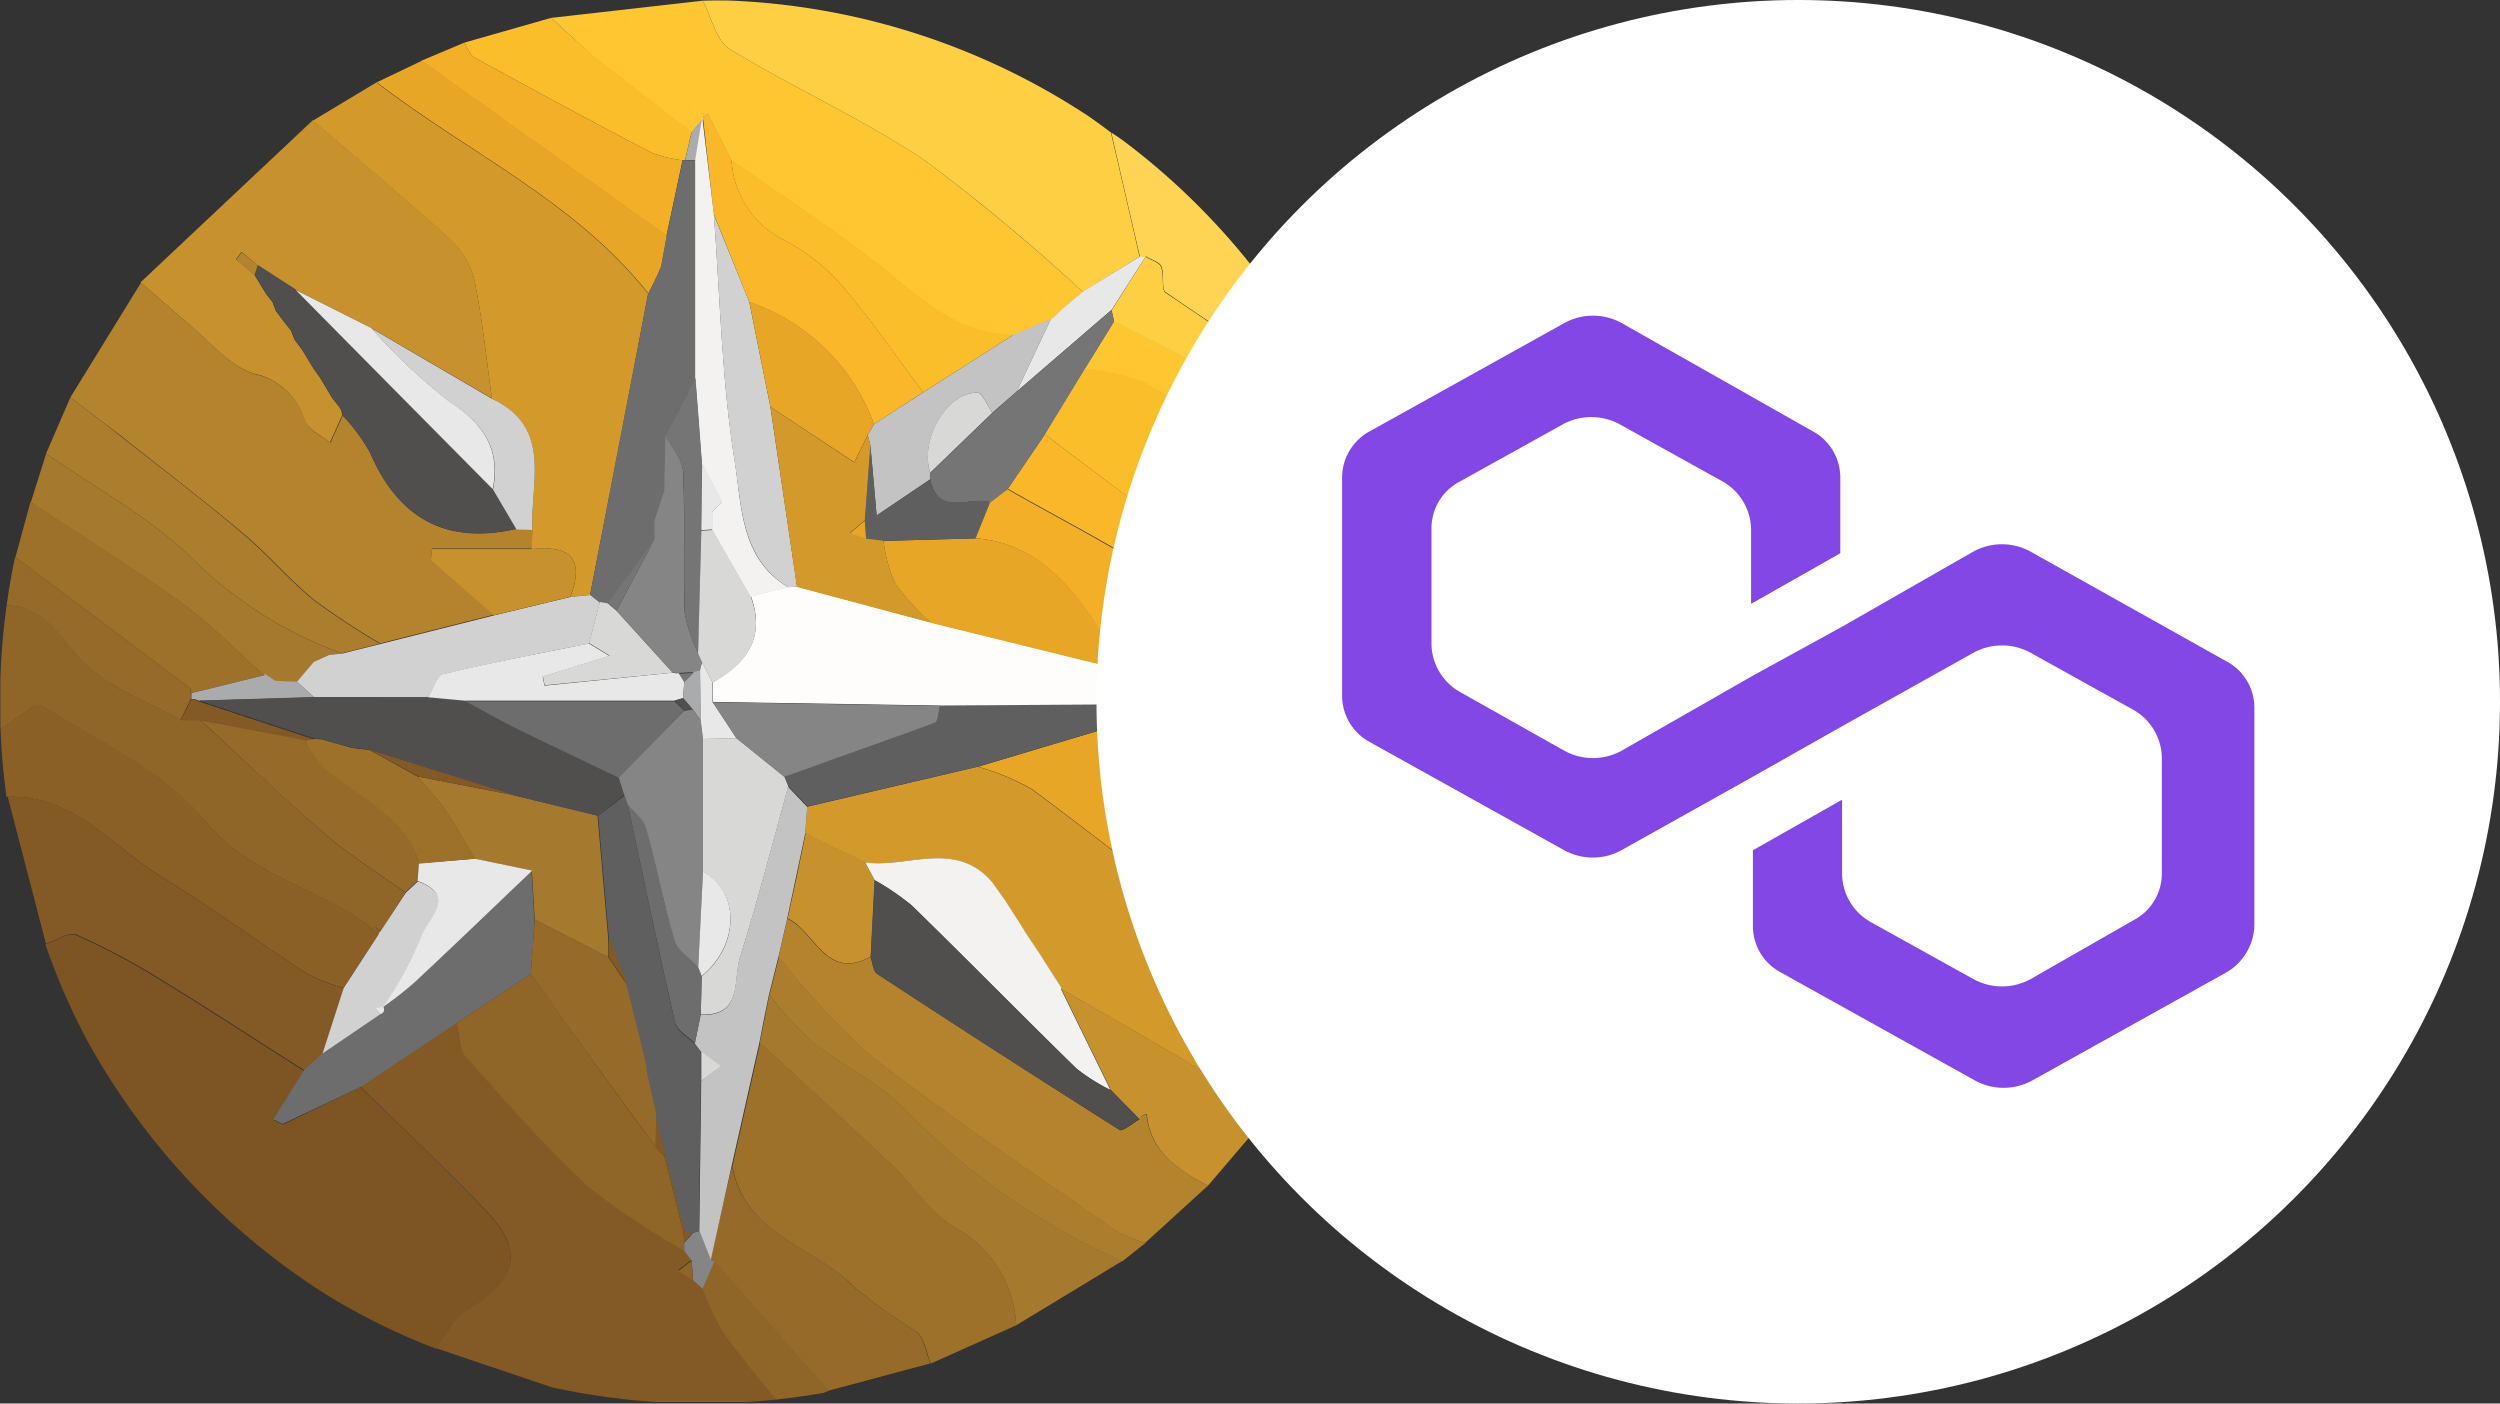 <svg xmlns="http://www.w3.org/2000/svg" xmlns:xlink="http://www.w3.org/1999/xlink" width="114" height="64" viewBox="0 0 114 64">
  <rect x="0" y="0" width="114" height="64" fill="#333333" stroke="none"/>
  <defs>
    <style>
      .cls-1 {
        fill: #fff;
      }

      .cls-2 {
        clip-path: url(#clip-path);
      }

      .cls-3 {
        fill: #835a25;
      }

      .cls-4 {
        fill: #8a6026;
      }

      .cls-5 {
        fill: #906528;
      }

      .cls-6 {
        fill: #966b29;
      }

      .cls-7 {
        fill: #b4832d;
      }

      .cls-8 {
        fill: #d39a2b;
      }

      .cls-9 {
        fill: #fec631;
      }

      .cls-10 {
        fill: #c7912d;
      }

      .cls-11 {
        fill: #fecf42;
      }

      .cls-12 {
        fill: #e8a627;
      }

      .cls-13 {
        fill: #fbbe2b;
      }

      .cls-14 {
        fill: #f2af27;
      }

      .cls-15 {
        fill: #9e712a;
      }

      .cls-16 {
        fill: #fab729;
      }

      .cls-17 {
        fill: #a5792e;
      }

      .cls-18 {
        fill: #ffd454;
      }

      .cls-19 {
        fill: #ab7d2d;
      }

      .cls-20 {
        fill: #7d5523;
      }

      .cls-21 {
        fill: #6d6d6d;
      }

      .cls-22 {
        fill: #858585;
      }

      .cls-23 {
        fill: #d1d1d1;
      }

      .cls-24 {
        fill: #aaabac;
      }

      .cls-25 {
        fill: #504f4e;
      }

      .cls-26 {
        fill: #c3c3c3;
      }

      .cls-27 {
        fill: #f3f2f1;
      }

      .cls-28 {
        fill: #5f5f60;
      }

      .cls-29 {
        fill: #e8e8e8;
      }

      .cls-30 {
        fill: #757576;
      }

      .cls-31 {
        fill: #fffdfb;
      }

      .cls-32 {
        fill: #d8d8d7;
      }

      .cls-33 {
        clip-path: url(#clip-path-2);
      }

      .cls-34 {
        fill: #8247e5;
      }
    </style>
    <clipPath id="clip-path">
      <circle id="Ellipse_1874" data-name="Ellipse 1874" class="cls-1" cx="32" cy="32" r="32" transform="translate(-22127 -23193)"/>
    </clipPath>
    <clipPath id="clip-path-2">
      <circle id="Ellipse_1875" data-name="Ellipse 1875" class="cls-1" cx="32" cy="32" r="32" transform="translate(-22077 -21653)"/>
    </clipPath>
  </defs>
  <g id="Group_906" data-name="Group 906" transform="translate(22127 23193)">
    <g id="Mask_Group_286" data-name="Mask Group 286" class="cls-2">
      <g id="KM905m.tif" transform="translate(-22126.982 -23192.977)">
        <path id="Path_22561" data-name="Path 22561" class="cls-3" d="M332.181,194.439l-7.4-2.5c.435-.588.78-1.385,1.372-1.742,2.308-1.354,2.67-2.661.9-4.529-1.842-1.947-3.815-3.763-5.735-5.661l4.39-2.922c.122.518.087,1.18.4,1.529,1.833,2.051,3.645,4.137,5.661,6a31.853,31.853,0,0,0,4.329,2.866l.322.435-.6.457.666.4.435.4a12.883,12.883,0,0,0,.954,2.008c.784,1.115,1.685,2.147,2.535,3.214h-8.218Z" transform="translate(-304.906 -130.482)"/>
        <path id="Path_22562" data-name="Path 22562" class="cls-4" d="M305.228,166.794l-.17.065-.152-.1v-3.048c.636-.388,1.576-1.263,1.86-1.089,2.613,1.611,5.6,2.983,7.464,5.256,2.217,2.7,5.548,3.083,7.935,5.161l-1.607,2.469a8.345,8.345,0,0,1-1.668-.649c-2.221-1.446-4.355-3.022-6.615-4.407S308.263,166.693,305.228,166.794Z" transform="translate(-304.906 -130.482)"/>
        <path id="Path_22563" data-name="Path 22563" class="cls-5" d="M322.164,173.047c-2.386-2.077-5.718-2.465-7.935-5.161-1.868-2.273-4.869-3.645-7.464-5.256-.283-.174-1.224.7-1.86,1.089v-5.635c2.069-.165,2.744,1.542,3.946,2.7s2.835,1.685,4.285,2.5h.871c1.9,1.742,3.758,3.527,5.714,5.226,1.137.98,2.43,1.777,3.654,2.652l-1.111,1.738-.27-.174.2.27Z" transform="translate(-304.906 -130.482)"/>
        <path id="Path_22564" data-name="Path 22564" class="cls-6" d="M313.119,163.284c-1.45-.81-3.122-1.385-4.285-2.5s-1.877-2.861-3.946-2.7v-.436c.231-.6.462-1.2.688-1.794q3.989,2.992,7.978,5.988c.039.03.022.135.035.209a2.041,2.041,0,0,1,0,.283Z" transform="translate(-304.906 -130.482)"/>
        <path id="Path_22565" data-name="Path 22565" class="cls-5" d="M340.407,194.439c-.849-1.067-1.742-2.1-2.535-3.214a12.878,12.878,0,0,1-.954-2.008c.187-.435.37-.849.553-1.276l5.226,5.931-1.415.566Z" transform="translate(-304.906 -130.482)"/>
        <path id="Path_22566" data-name="Path 22566" class="cls-5" d="M334.781,194.439Z" transform="translate(-304.906 -130.482)"/>
        <path id="Path_22567" data-name="Path 22567" class="cls-7" d="M308.1,148.577q1.607-2.613,3.218-5.226c.723.627,1.433,1.267,2.177,1.877.967.8,1.842,1.912,2.953,2.273a3.14,3.14,0,0,1,2.365,2.143c.139.436.749.679,1.141,1.01l.562-1.245a8.327,8.327,0,0,1,1.241,1.681c1.306,3.027,3.484,4.224,6.694,3.484l.727.026c0,.3-.022.592-.035.871H324.59l-.052.518,2.874,2.5-5.187,1.306a33.023,33.023,0,0,1-3.014-1.986c-1.15-.945-2.121-2.1-3.258-3.048-1.855-1.555-3.78-3.018-5.661-4.516Q309.182,149.422,308.1,148.577Z" transform="translate(-304.906 -130.482)"/>
        <path id="Path_22568" data-name="Path 22568" class="cls-8" d="M365.744,176.322l-3.227,5.2a19.694,19.694,0,0,0-2.238-1.873c-2.308-1.42-4.673-2.744-7.016-4.1l.022-.039-.871-1.359.035.039-.893-1.346.035.039-.871-1.359.026.035-.627-.871c-1.672-1.951-3.858-.623-5.8-.9l-2.713-1.333.087-1.206,7.778-1.825a10.933,10.933,0,0,1,2.469,1.032c3.6,2.678,7.112,5.47,10.7,8.152a24.876,24.876,0,0,0,3.1,1.707Z" transform="translate(-304.906 -130.482)"/>
        <path id="Path_22569" data-name="Path 22569" class="cls-8" d="M329.132,155.5c0-.3.026-.592.035-.871-.113-2.147.941-4.66-1.846-5.984-.257-1.82-.435-3.658-.81-5.448a3.824,3.824,0,0,0-1.167-1.873c-2.021-1.838-4.12-3.584-6.188-5.365l2.9-1.742c4.137,3.2,9.041,5.413,12.385,9.633q-1.306,6.872-2.648,13.74l-.9.091C331.58,155.906,330.848,155.31,329.132,155.5Z" transform="translate(-304.906 -130.482)"/>
        <path id="Path_22570" data-name="Path 22570" class="cls-9" d="M330.016,131.275l6.916-.784c.4.753.61,1.829,1.241,2.212,2.935,1.794,6.123,3.205,8.967,5.13a92.178,92.178,0,0,1,7.125,5.936l-.9.753-.505.5h-.044l-1.694.719c-2.726,0-4.451-1.873-6.406-3.388-2.086-1.616-4.307-3.048-6.471-4.568l-1.093-2.151-.727.871c-1.494-1.154-3-2.3-4.481-3.484C331.275,132.451,330.656,131.85,330.016,131.275Z" transform="translate(-304.906 -130.482)"/>
        <path id="Path_22571" data-name="Path 22571" class="cls-10" d="M319.155,135.939c2.069,1.781,4.168,3.527,6.188,5.365a3.824,3.824,0,0,1,1.167,1.873c.374,1.79.553,3.628.81,5.448l-5.492-3.2-3.453-1.742-1.742-1.124-.732-.61-.248.327.832.705.527.871.3.383.152.4.348.466.057.07.279.353.174.435.331.436.531.871.309.436.544.915.309.383a.8.8,0,0,1,.148.392l-.562,1.245c-.392-.331-1-.592-1.141-1.01a3.125,3.125,0,0,0-2.365-2.143c-1.111-.361-1.986-1.472-2.953-2.273-.736-.61-1.446-1.25-2.177-1.877Z" transform="translate(-304.906 -130.482)"/>
        <path id="Path_22572" data-name="Path 22572" class="cls-11" d="M354.264,143.769a88.387,88.387,0,0,0-7.125-5.936c-2.844-1.925-6.032-3.336-8.967-5.13-.631-.383-.836-1.459-1.241-2.212a29.365,29.365,0,0,1,18.613,6.01q.658,2.826,1.307,5.661Z" transform="translate(-304.906 -130.482)"/>
        <path id="Path_22573" data-name="Path 22573" class="cls-12" d="M365.744,176.322a24.875,24.875,0,0,1-3.079-1.716c-3.593-2.683-7.107-5.474-10.7-8.152a10.933,10.933,0,0,0-2.469-1.032l8.431-2.526,1.868-.078c.048.052.118.1.139.157a.576.576,0,0,1,0,.2c-.436.213-.871.414-1.337.618l-.344.666c3.532-.51,3.593,2.177,4.79,4,1.036,1.559,2.8,2.635,4.233,3.919Z" transform="translate(-304.906 -130.482)"/>
        <path id="Path_22574" data-name="Path 22574" class="cls-13" d="M367.9,154.561q.492,4.355.976,8.71c-1.537-1.42-3.009-2.922-4.634-4.229-2.177-1.742-4.459-3.332-6.689-5-1.685-1.254-3.358-2.522-5.034-3.784l1.829-3a9,9,0,0,1,2.7.6c2.286,1.337,4.442,2.892,6.689,4.3C365.086,153.032,366.511,153.772,367.9,154.561Z" transform="translate(-304.906 -130.482)"/>
        <path id="Path_22575" data-name="Path 22575" class="cls-14" d="M367.255,172.377c-1.437-1.306-3.2-2.365-4.233-3.919-1.2-1.8-1.263-4.507-4.79-4l.344-.666c.436-.2.9-.405,1.337-.618.035,0,.044-.139,0-.2s-.091-.1-.139-.157a1.156,1.156,0,0,0,0-.3,2.01,2.01,0,0,0,.209-.3.187.187,0,0,0-.083-.148c-1.328-.37-2.661-.732-3.993-1.093a19.492,19.492,0,0,0-1.163-2.243c-1.306-1.9-2.861-3.545-5.4-3.728l.666-1.646.788-.605c2.382,1.359,4.838,2.613,7.138,4.1,3.588,2.317,5.857,5.836,7.865,9.468.658,1.18,1.259,1.838,2.582,1.742Q367.839,170.217,367.255,172.377Z" transform="translate(-304.906 -130.482)"/>
        <path id="Path_22576" data-name="Path 22576" class="cls-15" d="M351.225,190.894l-3.889,1.742c-.209-.492-.283-1.141-.649-1.45a29.254,29.254,0,0,1-2.739-1.938c-1.833-1.934-5.108-2.421-5.661-5.618L339.554,178c2.021,1.877,4.059,3.741,6.062,5.635.98.932,1.742,2.177,2.883,2.831A5.36,5.36,0,0,1,351.225,190.894Z" transform="translate(-304.906 -130.482)"/>
        <path id="Path_22577" data-name="Path 22577" class="cls-7" d="M359.969,184.527,357.1,187.14a6.87,6.87,0,0,1-1.359-.57c-3.728-2.613-7.521-5.148-11.114-7.93a36.92,36.92,0,0,1-4.237-4.547l.4-1.742c1.259.588,1.742,2.857,3.789,1.742.1.266.118.658.309.78q5.5,3.6,11.048,7.112c.144.091.592-.3.9-.475.044-.057.074-.131.131-.165a.749.749,0,0,1,.2-.061C357.352,183,358.611,183.8,359.969,184.527Z" transform="translate(-304.906 -130.482)"/>
        <path id="Path_22578" data-name="Path 22578" class="cls-16" d="M368.427,168.052c-1.306.109-1.925-.549-2.582-1.742-2.008-3.632-4.277-7.151-7.865-9.468-2.3-1.489-4.756-2.739-7.138-4.094l1.69-2.482c1.677,1.263,3.349,2.53,5.034,3.784,2.23,1.664,4.525,3.249,6.689,5,1.624,1.306,3.1,2.809,4.634,4.229Q368.644,165.666,368.427,168.052Z" transform="translate(-304.906 -130.482)"/>
        <path id="Path_22579" data-name="Path 22579" class="cls-17" d="M351.225,190.894a5.366,5.366,0,0,0-2.744-4.433c-1.132-.636-1.9-1.9-2.883-2.831-2-1.894-4.041-3.758-6.062-5.635.144-.719.292-1.441.435-2.177a17.132,17.132,0,0,0,1.942,2.134c1.372,1.1,3.048,1.864,4.255,3.109a31.586,31.586,0,0,0,9.894,6.9Z" transform="translate(-304.906 -130.482)"/>
        <path id="Path_22580" data-name="Path 22580" class="cls-18" d="M356.869,142.162q-.658-2.826-1.306-5.661a28.1,28.1,0,0,1,10.369,12.512c-2.635-1.742-5.283-3.436-7.882-5.226-.222-.152-.048-.814-.2-1.18-.087-.209-.462-.3-.705-.457a.257.257,0,0,1-.274.013Z" transform="translate(-304.906 -130.482)"/>
        <path id="Path_22581" data-name="Path 22581" class="cls-19" d="M308.1,148.577c.723.562,1.455,1.119,2.177,1.685,1.9,1.5,3.828,2.961,5.661,4.516,1.137.954,2.108,2.112,3.257,3.048a33.021,33.021,0,0,0,3.014,1.986l-1.742.435a18.726,18.726,0,0,1-6.911-4.412c-1.925-1.842-4.355-3.149-6.567-4.69Z" transform="translate(-304.906 -130.482)"/>
        <path id="Path_22582" data-name="Path 22582" class="cls-6" d="M338.269,183.621c.57,3.2,3.845,3.684,5.661,5.618a32.442,32.442,0,0,0,2.739,1.938c.366.309.435.958.649,1.45l-4.647,1.245-5.226-5.931-.17-.03Z" transform="translate(-304.906 -130.482)"/>
        <path id="Path_22583" data-name="Path 22583" class="cls-10" d="M359.969,184.527c-1.359-.723-2.613-1.524-2.787-3.262a.749.749,0,0,0-.2.061c-.057.035-.087.109-.131.165l-1.306-1.328-2.26-4.612c2.343,1.359,4.708,2.683,7.016,4.1a19.689,19.689,0,0,1,2.238,1.873Z" transform="translate(-304.906 -130.482)"/>
        <path id="Path_22584" data-name="Path 22584" class="cls-12" d="M334.458,143.843c-3.345-4.22-8.248-6.432-12.385-9.633l2.051-.98,11.175,7.983c-.083.47-.17.941-.257,1.407l-.183.414Z" transform="translate(-304.906 -130.482)"/>
        <path id="Path_22585" data-name="Path 22585" class="cls-17" d="M306.992,151.146c2.212,1.542,4.642,2.848,6.567,4.69a18.726,18.726,0,0,0,6.937,4.425l-.6.061-.7.318-.762.928-.989-.044-.5-.331v.074c-1.263-1.119-2.443-2.343-3.8-3.327-2.225-1.611-4.564-3.048-6.85-4.581Z" transform="translate(-304.906 -130.482)"/>
        <path id="Path_22586" data-name="Path 22586" class="cls-15" d="M306.282,153.337c2.286,1.52,4.625,2.97,6.85,4.581,1.359.984,2.539,2.208,3.8,3.327l-3.327.819c0-.074,0-.179-.035-.209q-3.985-3-7.978-5.988Z" transform="translate(-304.906 -130.482)"/>
        <path id="Path_22587" data-name="Path 22587" class="cls-19" d="M356.067,187.976a31.586,31.586,0,0,1-9.894-6.9c-1.2-1.245-2.883-2.012-4.255-3.109a17.128,17.128,0,0,1-1.942-2.134l.435-1.742a36.266,36.266,0,0,0,4.237,4.547c3.593,2.783,7.4,5.317,11.114,7.93a6.875,6.875,0,0,0,1.359.571Z" transform="translate(-304.906 -130.482)"/>
        <path id="Path_22588" data-name="Path 22588" class="cls-9" d="M367.9,154.561c-1.389-.788-2.813-1.529-4.168-2.378-2.247-1.411-4.4-2.966-6.689-4.3a9.276,9.276,0,0,0-2.7-.6l1.346-2.177c1.241.636,2.513,1.219,3.719,1.921,2.539,1.468,5.043,3,7.56,4.5Z" transform="translate(-304.906 -130.482)"/>
        <path id="Path_22589" data-name="Path 22589" class="cls-14" d="M335.277,141.213,324.1,133.23l1.96-.827c.152.235.253.566.47.684,2.674,1.468,5.361,2.922,8.061,4.333a6,6,0,0,0,1.42.348Q335.647,139.488,335.277,141.213Z" transform="translate(-304.906 -130.482)"/>
        <path id="Path_22590" data-name="Path 22590" class="cls-13" d="M336.013,137.768a6,6,0,0,1-1.42-.348c-2.7-1.411-5.387-2.866-8.061-4.333-.218-.118-.318-.435-.47-.684l3.954-1.128c.64.575,1.259,1.176,1.929,1.711,1.481,1.18,2.987,2.326,4.481,3.484-.1.435-.2.871-.3,1.285Z" transform="translate(-304.906 -130.482)"/>
        <path id="Path_22591" data-name="Path 22591" class="cls-11" d="M366.972,151.551c-2.517-1.507-5.021-3.048-7.56-4.5-1.206-.7-2.478-1.285-3.719-1.921l-.118-.518,1.55-2.443c.244.152.618.248.706.457.152.366,0,1.028.2,1.18,2.613,1.781,5.226,3.484,7.882,5.226Z" transform="translate(-304.906 -130.482)"/>
        <path id="Path_22592" data-name="Path 22592" class="cls-20" d="M321.319,180.033c1.921,1.877,3.893,3.693,5.735,5.661,1.772,1.868,1.411,3.175-.9,4.529-.592.348-.919,1.145-1.372,1.742a30.294,30.294,0,0,1-17.825-18.447c.475-.152,1.063-.562,1.407-.409a31.257,31.257,0,0,1,3.771,2c2.23,1.363,4.416,2.792,6.619,4.194l-1.394,2.238.436.2Z" transform="translate(-304.906 -130.482)"/>
        <path id="Path_22593" data-name="Path 22593" class="cls-3" d="M318.781,179.275c-2.2-1.4-4.39-2.831-6.62-4.194a31.261,31.261,0,0,0-3.771-2c-.344-.152-.932.257-1.407.409q-.871-3.345-1.742-6.7c3.048-.1,4.79,2.3,7.046,3.676s4.394,2.961,6.615,4.407a8.344,8.344,0,0,0,1.668.649c-.322.993-.64,1.986-.962,2.979Z" transform="translate(-304.906 -130.482)"/>
        <path id="Path_22594" data-name="Path 22594" class="cls-5" d="M336.1,187.5a33.266,33.266,0,0,1-4.329-2.866c-2.021-1.86-3.832-3.946-5.661-6-.309-.348-.274-1.01-.4-1.529l3.384-2.238c1.063,1.485,2.116,2.974,3.183,4.455.827,1.145,1.664,2.286,2.5,3.427l.414.457c.287,1.154.575,2.312.871,3.484,0,.148.022.3.035.435a1.108,1.108,0,0,0,0,.37Z" transform="translate(-304.906 -130.482)"/>
        <path id="Path_22595" data-name="Path 22595" class="cls-21" d="M329.093,174.872l-3.384,2.238-4.39,2.922-3.536,1.677-.435-.2,1.394-2.238.836-.775,2.639-1.794a.213.213,0,0,0,.126-.335h-.022c.488-.379,1.01-.723,1.463-1.145,1.79-1.677,3.562-3.379,5.339-5.073l.131,2.234C329.232,173.217,329.154,174.045,329.093,174.872Z" transform="translate(-304.906 -130.482)"/>
        <path id="Path_22596" data-name="Path 22596" class="cls-22" d="M336.1,187.5a1.111,1.111,0,0,1,0-.379l.388-.436a1.883,1.883,0,0,1,.3-.091l.523,1.328.17.03c-.183.435-.366.849-.553,1.276l-.435-.4-.065-.871Z" transform="translate(-304.906 -130.482)"/>
        <path id="Path_22597" data-name="Path 22597" class="cls-5" d="M336.422,187.954l.065.871-.666-.405Z" transform="translate(-304.906 -130.482)"/>
        <path id="Path_22598" data-name="Path 22598" class="cls-23" d="M322.234,176.705l-2.639,1.794c.322-.993.64-1.986.962-2.979l1.607-2.474v-.083l.1-.074,1.128-1.72.553-.518c1.873.688.435,1.781.17,2.53a19.514,19.514,0,0,1-1.742,3.214h.022l-.34.065Z" transform="translate(-304.906 -130.482)"/>
        <path id="Path_22599" data-name="Path 22599" class="cls-6" d="M323.924,170.63l-.553.518c-1.224-.871-2.517-1.672-3.654-2.652-1.955-1.677-3.815-3.484-5.714-5.226l4.79.919a5.127,5.127,0,0,0,.819,1.215c1.59,1.346,3.706,2.151,4.385,4.4Z" transform="translate(-304.906 -130.482)"/>
        <path id="Path_22600" data-name="Path 22600" class="cls-3" d="M318.781,164.211l-4.79-.9h-.871c.157-.314.318-.623.479-.936a.492.492,0,0,1,.331.065l5.291,1.742Z" transform="translate(-304.906 -130.482)"/>
        <path id="Path_22601" data-name="Path 22601" class="cls-4" d="M322.264,172.891l-.07.1-.2-.27Z" transform="translate(-304.906 -130.482)"/>
        <path id="Path_22602" data-name="Path 22602" class="cls-24" d="M313.947,162.413a.492.492,0,0,0-.331-.065v-.283l3.327-.819v-.074l.5.331.989.044.784.71Z" transform="translate(-304.906 -130.482)"/>
        <path id="Path_22603" data-name="Path 22603" class="cls-25" d="M318.345,145.968c-.057-.139-.113-.283-.174-.435l-.279-.353-.057-.07c-.113-.157-.231-.309-.348-.466l-.152-.405-.3-.383-.527-.871.148-.436,1.742,1.124q4.486,4.542,8.98,9.076l1.071,1.82c-3.223.727-5.409-.47-6.694-3.484a8.854,8.854,0,0,0-1.241-1.681.8.8,0,0,0-.148-.392l-.309-.383c-.179-.3-.361-.61-.544-.915l-.309-.436-.531-.871Z" transform="translate(-304.906 -130.482)"/>
        <path id="Path_22604" data-name="Path 22604" class="cls-23" d="M319.216,162.256l-.784-.71c.253-.3.509-.6.762-.906l.7-.318.6-.061,1.742-.436,5.187-1.306,3.484-.84.9-.091.435.344c-.165.627-.327,1.25-.492,1.873-2.208.436-4.429.871-6.62,1.389-.3.07-.479.7-.714,1.067Z" transform="translate(-304.906 -130.482)"/>
        <path id="Path_22605" data-name="Path 22605" class="cls-23" d="M328.44,154.6l-1.071-1.82c.361-1.851-.435-2.992-1.995-4.011a26.169,26.169,0,0,1-3.532-3.327l5.478,3.2c2.787,1.306,1.742,3.837,1.846,5.984Z" transform="translate(-304.906 -130.482)"/>
        <path id="Path_22606" data-name="Path 22606" class="cls-10" d="M330.892,157.674l-3.484.84-2.874-2.5.052-.518h4.542C330.848,155.31,331.58,155.906,330.892,157.674Z" transform="translate(-304.906 -130.482)"/>
        <path id="Path_22607" data-name="Path 22607" class="cls-26" d="M337.3,187.911l-.523-1.328q.044-3.419.087-6.829l.871-.688-.9-.666-.266-.353c.091-.436.179-.871.266-1.306,1.929.074,1.468-1.594,1.781-2.587.819-2.578,1.481-5.226,2.208-7.817l.871.919c-.03.4-.057.806-.087,1.206q-.409,1.947-.827,3.9l-.4,1.742-.435,1.742c-.148.719-.3,1.441-.435,2.177l-1.267,5.627Z" transform="translate(-304.906 -130.482)"/>
        <path id="Path_22608" data-name="Path 22608" class="cls-27" d="M353.263,175.551l2.26,4.612a8.709,8.709,0,0,1-1.555-.984c-2.521-2.461-4.986-4.978-7.508-7.434a11.491,11.491,0,0,0-1.694-1.154l-.435-.806c1.938.274,4.124-1.054,5.8.9l.623.871-.026-.035.871,1.359-.035-.039.893,1.346-.035-.039.871,1.359Z" transform="translate(-304.906 -130.482)"/>
        <path id="Path_22609" data-name="Path 22609" class="cls-28" d="M341.714,167.229c-.292-.3-.588-.61-.871-.919l-.174-.436c2.3-.819,4.59-1.629,6.863-2.491.152-.057.157-.5.231-.762l9.067-.057,1.1.322-8.431,2.526Z" transform="translate(-304.906 -130.482)"/>
        <path id="Path_22610" data-name="Path 22610" class="cls-10" d="M344.34,169.785l.435.806c-.061,1.163-.122,2.321-.179,3.484-2.042,1.132-2.53-1.137-3.789-1.742q.435-1.955.827-3.9Z" transform="translate(-304.906 -130.482)"/>
        <path id="Path_22611" data-name="Path 22611" class="cls-10" d="M352.457,174.2l-.893-1.346C351.878,173.3,352.157,173.762,352.457,174.2Z" transform="translate(-304.906 -130.482)"/>
        <path id="Path_22612" data-name="Path 22612" class="cls-10" d="M351.6,172.891l-.871-1.359Z" transform="translate(-304.906 -130.482)"/>
        <path id="Path_22613" data-name="Path 22613" class="cls-10" d="M353.285,175.5l-.871-1.359Z" transform="translate(-304.906 -130.482)"/>
        <path id="Path_22614" data-name="Path 22614" class="cls-10" d="M350.763,171.584l-.623-.871Z" transform="translate(-304.906 -130.482)"/>
        <path id="Path_22615" data-name="Path 22615" class="cls-21" d="M332.233,157.927l-.435-.344q1.306-6.872,2.648-13.74c.131-.27.266-.54.4-.81l.183-.414c.087-.466.174-.936.257-1.407q.374-1.742.736-3.445h.605v9.921l-1.363,2.657-.052,2.552-.436,1.306v.871l-2.138,2.944Z" transform="translate(-304.906 -130.482)"/>
        <path id="Path_22616" data-name="Path 22616" class="cls-16" d="M337.154,135.6q.549,1.071,1.093,2.151a4.334,4.334,0,0,0,2.447,3.68,8.923,8.923,0,0,1,2.648,2.125c1.306,1.52,2.434,3.188,3.641,4.79l-2.243,1.459a9.206,9.206,0,0,0-5.683-5.57l-1.62-4.011-.5-4.455a.632.632,0,0,0,.213-.17Z" transform="translate(-304.906 -130.482)"/>
        <path id="Path_22617" data-name="Path 22617" class="cls-13" d="M346.983,148.351c-1.206-1.6-2.339-3.271-3.641-4.79a8.922,8.922,0,0,0-2.648-2.125,4.317,4.317,0,0,1-2.447-3.68c2.177,1.516,4.385,2.953,6.471,4.568,1.955,1.516,3.68,3.371,6.406,3.388Z" transform="translate(-304.906 -130.482)"/>
        <path id="Path_22618" data-name="Path 22618" class="cls-26" d="M346.983,148.351l4.142-2.639,1.69-.719-1.568,3.323-1.111.967c-.231-.322-.435-.919-.688-.919-1.4,0-2.613,2.147-2.147,3.654a1.384,1.384,0,0,0,0,.3l-2.439,1.646c-.1-1.132-.192-2.177-.287-3.2l-.118-.47.279-.488Z" transform="translate(-304.906 -130.482)"/>
        <path id="Path_22619" data-name="Path 22619" class="cls-29" d="M351.247,148.316l1.568-3.323h.048l.505-.488.9-.753,2.613-1.607a.257.257,0,0,0,.257,0l-1.559,2.439Z" transform="translate(-304.906 -130.482)"/>
        <path id="Path_22620" data-name="Path 22620" class="cls-24" d="M337.154,135.6a.632.632,0,0,1-.213.187c-.109.658-.218,1.306-.322,1.968h-.488c.1-.435.2-.871.3-1.285Z" transform="translate(-304.906 -130.482)"/>
        <path id="Path_22621" data-name="Path 22621" class="cls-26" d="M353.367,144.523l-.505.5Z" transform="translate(-304.906 -130.482)"/>
        <path id="Path_22622" data-name="Path 22622" class="cls-29" d="M321.829,145.424a26.172,26.172,0,0,0,3.532,3.327c1.563,1.019,2.356,2.177,1.995,4.011q-4.494-4.533-8.98-9.076Z" transform="translate(-304.906 -130.482)"/>
        <path id="Path_22623" data-name="Path 22623" class="cls-7" d="M316.642,142.563l-.148.436-.832-.705.248-.327Z" transform="translate(-304.906 -130.482)"/>
        <path id="Path_22624" data-name="Path 22624" class="cls-7" d="M317.879,145.193l.279.353Z" transform="translate(-304.906 -130.482)"/>
        <path id="Path_22625" data-name="Path 22625" class="cls-7" d="M318.345,145.968l.331.435Z" transform="translate(-304.906 -130.482)"/>
        <path id="Path_22626" data-name="Path 22626" class="cls-7" d="M317.474,144.658c.118.157.235.309.348.466Z" transform="translate(-304.906 -130.482)"/>
        <path id="Path_22627" data-name="Path 22627" class="cls-7" d="M317.039,143.869l.3.383Z" transform="translate(-304.906 -130.482)"/>
        <path id="Path_22628" data-name="Path 22628" class="cls-7" d="M319.216,147.284l.309.435Z" transform="translate(-304.906 -130.482)"/>
        <path id="Path_22629" data-name="Path 22629" class="cls-7" d="M320.048,148.629l.309.383Z" transform="translate(-304.906 -130.482)"/>
        <path id="Path_22630" data-name="Path 22630" class="cls-22" d="M357.923,162.9l-1.1-.322,2.979-.057a1.158,1.158,0,0,1,0,.3Z" transform="translate(-304.906 -130.482)"/>
        <path id="Path_22631" data-name="Path 22631" class="cls-30" d="M351.247,148.316l4.329-3.715.118.518-1.346,2.177-1.829,3-1.69,2.482-.788.6c-.919-.331-2.36.7-2.735-1.045a1.383,1.383,0,0,1,0-.3l2.835-2.735Z" transform="translate(-304.906 -130.482)"/>
        <path id="Path_22632" data-name="Path 22632" class="cls-31" d="M359.8,162.517l-2.979.057-9.067.057-10.365-.165v-.9c1.55-.871,2.413-2.042,1.742-3.919l1.742-.435h.392l6.1,1.629,8.605,2.121c1.333.361,2.665.723,3.993,1.093a.187.187,0,0,1,.083.148A2.019,2.019,0,0,1,359.8,162.517Z" transform="translate(-304.906 -130.482)"/>
        <path id="Path_22633" data-name="Path 22633" class="cls-12" d="M355.932,160.98l-8.605-2.121a12.077,12.077,0,0,1-1.637-1.812,6.969,6.969,0,0,1-.514-1.921l4.2-.118c2.535.183,4.072,1.825,5.4,3.728a19.5,19.5,0,0,1,1.163,2.243Z" transform="translate(-304.906 -130.482)"/>
        <path id="Path_22634" data-name="Path 22634" class="cls-28" d="M349.374,155.009l-4.2.113-.793-.1-.061-.832c.087-1.141.17-2.282.257-3.423.1,1.032.187,2.069.287,3.2l2.439-1.646c.375,1.742,1.816.714,2.735,1.045Z" transform="translate(-304.906 -130.482)"/>
        <path id="Path_22635" data-name="Path 22635" class="cls-25" d="M344.588,174.075c.057-1.163.118-2.321.179-3.484a11.491,11.491,0,0,1,1.694,1.154c2.522,2.456,4.986,4.973,7.508,7.434a8.709,8.709,0,0,0,1.555.984l1.306,1.328c-.309.17-.758.566-.9.475q-5.557-3.484-11.048-7.112C344.705,174.733,344.684,174.341,344.588,174.075Z" transform="translate(-304.906 -130.482)"/>
        <path id="Path_22636" data-name="Path 22636" class="cls-14" d="M335.02,142.619l-.183.414Z" transform="translate(-304.906 -130.482)"/>
        <path id="Path_22637" data-name="Path 22637" class="cls-15" d="M317.474,161.5l-.5-.331Z" transform="translate(-304.906 -130.482)"/>
        <path id="Path_22638" data-name="Path 22638" class="cls-19" d="M319.9,160.322l-.7.318Z" transform="translate(-304.906 -130.482)"/>
        <path id="Path_22639" data-name="Path 22639" class="cls-6" d="M329.093,174.872c.061-.827.118-1.655.179-2.482l3.353,1.716.871,1.285h0l.435,1.742h0l.435,1.772a.757.757,0,0,1,.03.314l.409,1.851a1.1,1.1,0,0,1,.03.314l-.044,1.381c-.832-1.141-1.668-2.282-2.5-3.427C331.21,177.846,330.156,176.374,329.093,174.872Z" transform="translate(-304.906 -130.482)"/>
        <path id="Path_22640" data-name="Path 22640" class="cls-3" d="M336.052,186.678c-.292-1.154-.579-2.312-.871-3.484l.078-.057.871,3.449Z" transform="translate(-304.906 -130.482)"/>
        <path id="Path_22641" data-name="Path 22641" class="cls-3" d="M334.772,182.754c0-.462.026-.923.044-1.381l.436,1.781-.078.057Z" transform="translate(-304.906 -130.482)"/>
        <path id="Path_22642" data-name="Path 22642" class="cls-3" d="M336.475,186.674l-.388.435c0-.148-.026-.3-.035-.435l.074-.074a3.083,3.083,0,0,1,.348.074Z" transform="translate(-304.906 -130.482)"/>
        <path id="Path_22643" data-name="Path 22643" class="cls-17" d="M332.625,174.106l-3.353-1.716-.131-2.234-2.613-.54c-.435-.753-.871-1.524-1.363-2.247-.361-.531-.814-1-1.228-1.5l4.355.845,3.841.932.483,5.526Z" transform="translate(-304.906 -130.482)"/>
        <path id="Path_22644" data-name="Path 22644" class="cls-29" d="M326.545,169.616l2.613.54c-1.777,1.694-3.549,3.4-5.339,5.073a15,15,0,0,1-1.463,1.145,17.738,17.738,0,0,0,1.742-3.214c.248-.749,1.7-1.842-.17-2.53.022-.27.044-.536.061-.806Z" transform="translate(-304.906 -130.482)"/>
        <path id="Path_22645" data-name="Path 22645" class="cls-29" d="M322.234,176.705l-.213-.27.34-.065a.213.213,0,0,1-.126.335Z" transform="translate(-304.906 -130.482)"/>
        <path id="Path_22646" data-name="Path 22646" class="cls-28" d="M332.647,173.174l-.483-5.509,1.2-.932.157.435c.706,3.323,1.394,6.646,2.151,9.955.087.366.6.636.91.949l.266.353v1.354q-.044,3.41-.087,6.829a1.887,1.887,0,0,0-.3.091,3.077,3.077,0,0,0-.348-.07l-.871-3.449L334.8,181.4a1.1,1.1,0,0,0-.031-.314c-.135-.618-.274-1.232-.409-1.851a.759.759,0,0,0-.03-.314c-.139-.592-.283-1.185-.435-1.772h0c-.144-.584-.283-1.163-.436-1.742h0Z" transform="translate(-304.906 -130.482)"/>
        <path id="Path_22647" data-name="Path 22647" class="cls-15" d="M326.545,169.616l-2.539.226c-.679-2.247-2.8-3.048-4.385-4.4a5.126,5.126,0,0,1-.819-1.215l.435-.07a1.944,1.944,0,0,1,.357.03l1.363.383.788.091,2.208,1.224a15.141,15.141,0,0,1,1.228,1.5C325.674,168.1,326.1,168.862,326.545,169.616Z" transform="translate(-304.906 -130.482)"/>
        <path id="Path_22648" data-name="Path 22648" class="cls-25" d="M321.746,164.647l-.788-.091-1.363-.383a1.946,1.946,0,0,0-.357-.03l-5.291-1.742,5.278-.157h5.182l1.716.157c.81.436,1.611.871,2.439,1.306,1.507.745,3.027,1.463,4.542,2.177l.257.81-1.2.971-3.841-.932Z" transform="translate(-304.906 -130.482)"/>
        <path id="Path_22649" data-name="Path 22649" class="cls-29" d="M326.123,162.413l-1.716-.157c.235-.37.409-1,.714-1.067,2.177-.527,4.412-.941,6.619-1.389l.941.575-3.048.941.083.409,5.849-.592.144.026h.144l.24.379-.057.758c-.131.03-.261.07-.392.113h-9.52Z" transform="translate(-304.906 -130.482)"/>
        <path id="Path_22650" data-name="Path 22650" class="cls-32" d="M335.564,161.132l-5.84.575-.083-.409,3.048-.941-.941-.575c.165-.623.327-1.245.492-1.873l.375.07.388.331Z" transform="translate(-304.906 -130.482)"/>
        <path id="Path_22651" data-name="Path 22651" class="cls-32" d="M340.66,165.883l.174.435c-.727,2.613-1.389,5.226-2.208,7.817-.314.993.148,2.661-1.781,2.587l.039-1.742c1.742-1.42,1.742-3.854.061-4.769V164.15l1.537-.026Z" transform="translate(-304.906 -130.482)"/>
        <path id="Path_22652" data-name="Path 22652" class="cls-21" d="M336.884,174.981l-.039,1.742c-.087.435-.174.871-.266,1.306-.314-.314-.823-.584-.91-.949-.758-3.31-1.446-6.633-2.156-9.955.287.348.719.653.832,1.05.47,1.7.793,3.449,1.306,5.143.139.475.71.819,1.084,1.219Z" transform="translate(-304.906 -130.482)"/>
        <path id="Path_22653" data-name="Path 22653" class="cls-32" d="M336.867,179.754V178.4l.9.666Z" transform="translate(-304.906 -130.482)"/>
        <path id="Path_22654" data-name="Path 22654" class="cls-22" d="M340.66,165.883l-2.177-1.742-1.093-1.659,10.365.165c-.074.261-.078.706-.231.762C345.25,164.255,342.955,165.052,340.66,165.883Z" transform="translate(-304.906 -130.482)"/>
        <path id="Path_22655" data-name="Path 22655" class="cls-27" d="M340.843,157.243l-1.742.436-1.742-3.048V153.8l.435-.457-.906-1.742q-.152-1.964-.3-3.919v-9.921c.1-.653.213-1.306.322-1.968l.531,4.433c.287,3.771.353,7.573.954,11.288C338.713,153.524,338.643,155.95,340.843,157.243Z" transform="translate(-304.906 -130.482)"/>
        <path id="Path_22656" data-name="Path 22656" class="cls-22" d="M335.564,161.132,333,158.31l1.742-3.275v-.871c.139-.435.283-.871.435-1.306l.052-2.552c.279.549.78,1.089.806,1.655.1,2.134,0,4.277.07,6.41a7.159,7.159,0,0,0,.605,1.846l.192.436a1.964,1.964,0,0,0-.091.383l-.292.07-.675.039H335.7Z" transform="translate(-304.906 -130.482)"/>
        <path id="Path_22657" data-name="Path 22657" class="cls-30" d="M336.719,160.261a7.162,7.162,0,0,1-.605-1.846c-.074-2.134.026-4.277-.07-6.41-.026-.566-.527-1.106-.806-1.655l1.363-2.657q.157,1.96.3,3.919l-.039,3.048Q336.8,157.448,336.719,160.261Z" transform="translate(-304.906 -130.482)"/>
        <path id="Path_22658" data-name="Path 22658" class="cls-30" d="M334.746,155.035,333,158.31l-.388-.331Z" transform="translate(-304.906 -130.482)"/>
        <path id="Path_22659" data-name="Path 22659" class="cls-30" d="M335.186,152.888c-.139.435-.283.871-.436,1.306C334.894,153.764,335.046,153.328,335.186,152.888Z" transform="translate(-304.906 -130.482)"/>
        <path id="Path_22660" data-name="Path 22660" class="cls-23" d="M340.843,157.243c-2.177-1.306-2.13-3.719-2.452-5.709-.6-3.715-.666-7.517-.954-11.288l1.62,3.989q.483,2.391.962,4.79l1.215,8.187C341.1,157.213,340.991,157.235,340.843,157.243Z" transform="translate(-304.906 -130.482)"/>
        <path id="Path_22661" data-name="Path 22661" class="cls-12" d="M340.02,149.012q-.483-2.391-.962-4.79a9.206,9.206,0,0,1,5.683,5.57c-.091.165-.187.327-.279.488-.287.584-.57,1.167-.618,1.259Z" transform="translate(-304.906 -130.482)"/>
        <path id="Path_22662" data-name="Path 22662" class="cls-8" d="M340.02,149.012l3.824,2.539c.048-.091.331-.675.618-1.259l.118.47c-.087,1.141-.17,2.282-.257,3.423l-.679.57.74.261.793.1a6.958,6.958,0,0,0,.514,1.925,12.078,12.078,0,0,0,1.637,1.812l-6.1-1.629Z" transform="translate(-304.906 -130.482)"/>
        <path id="Path_22663" data-name="Path 22663" class="cls-32" d="M350.136,149.283l-2.835,2.735c-.483-1.507.745-3.667,2.147-3.654C349.7,148.364,349.905,148.96,350.136,149.283Z" transform="translate(-304.906 -130.482)"/>
        <path id="Path_22664" data-name="Path 22664" class="cls-32" d="M336.719,160.261q.07-2.8.148-5.6l.518-.035,1.742,3.048c.679,1.86-.183,3.048-1.742,3.919l-.466-.893Z" transform="translate(-304.906 -130.482)"/>
        <path id="Path_22665" data-name="Path 22665" class="cls-29" d="M336.91,160.671l.466.9v.9q.549.827,1.093,1.659l-1.537.026-.1-.827-.026-2.269a1.965,1.965,0,0,1,.1-.388Z" transform="translate(-304.906 -130.482)"/>
        <path id="Path_22666" data-name="Path 22666" class="cls-12" d="M344.383,155.035l-.74-.261.679-.57C344.34,154.461,344.361,154.739,344.383,155.035Z" transform="translate(-304.906 -130.482)"/>
        <path id="Path_22667" data-name="Path 22667" class="cls-3" d="M332.647,173.174l.871,2.217-.871-1.285C332.629,173.792,332.638,173.483,332.647,173.174Z" transform="translate(-304.906 -130.482)"/>
        <path id="Path_22668" data-name="Path 22668" class="cls-3" d="M333.5,175.382c.144.584.283,1.163.435,1.742C333.788,176.544,333.644,175.965,333.5,175.382Z" transform="translate(-304.906 -130.482)"/>
        <path id="Path_22669" data-name="Path 22669" class="cls-3" d="M333.923,177.124c.139.588.283,1.18.436,1.772C334.206,178.3,334.062,177.711,333.923,177.124Z" transform="translate(-304.906 -130.482)"/>
        <path id="Path_22670" data-name="Path 22670" class="cls-3" d="M334.376,179.21c.135.618.274,1.232.409,1.851C334.65,180.446,334.511,179.828,334.376,179.21Z" transform="translate(-304.906 -130.482)"/>
        <path id="Path_22671" data-name="Path 22671" class="cls-3" d="M321.746,164.647l6.576,2.069-4.355-.845Z" transform="translate(-304.906 -130.482)"/>
        <path id="Path_22672" data-name="Path 22672" class="cls-22" d="M336.845,163.31l.1.827V170.2q-.1,2.169-.218,4.355c-.375-.4-.945-.745-1.084-1.219-.505-1.694-.827-3.44-1.306-5.143-.113-.4-.544-.7-.832-1.05-.048-.139-.1-.283-.152-.436-.087-.27-.17-.54-.257-.81l2.987-3.027.379-.065Z" transform="translate(-304.906 -130.482)"/>
        <path id="Path_22673" data-name="Path 22673" class="cls-3" d="M319.595,164.181l1.363.383Z" transform="translate(-304.906 -130.482)"/>
        <path id="Path_22674" data-name="Path 22674" class="cls-21" d="M336.091,162.874l-2.987,3.048c-1.516-.732-3.048-1.45-4.542-2.177-.827-.409-1.629-.871-2.439-1.306h9.52Z" transform="translate(-304.906 -130.482)"/>
        <path id="Path_22675" data-name="Path 22675" class="cls-25" d="M334.776,162.413Z" transform="translate(-304.906 -130.482)"/>
        <path id="Path_22676" data-name="Path 22676" class="cls-24" d="M336.845,163.31l-.375-.51-.435-.514.057-.758.435-.435.292-.07Z" transform="translate(-304.906 -130.482)"/>
        <path id="Path_22677" data-name="Path 22677" class="cls-25" d="M336.035,162.3l.435.514-.379.065-.435-.466A2.784,2.784,0,0,1,336.035,162.3Z" transform="translate(-304.906 -130.482)"/>
        <path id="Path_22678" data-name="Path 22678" class="cls-30" d="M336.527,161.132l-.435.436-.24-.379Z" transform="translate(-304.906 -130.482)"/>
        <path id="Path_22679" data-name="Path 22679" class="cls-29" d="M336.727,174.554q.111-2.169.218-4.355c1.694.915,1.664,3.349-.061,4.769Z" transform="translate(-304.906 -130.482)"/>
        <path id="Path_22680" data-name="Path 22680" class="cls-29" d="M337.385,154.6l-.518.035.039-3.048.906,1.742-.435.457Z" transform="translate(-304.906 -130.482)"/>
        <path id="Path_22681" data-name="Path 22681" class="cls-32" d="M337.376,153.79l.435-.457Z" transform="translate(-304.906 -130.482)"/>
      </g>
    </g>
    <g id="Mask_Group_190" data-name="Mask Group 190" class="cls-33" transform="translate(0 -1540)">
      <g id="matic-token-inverted-icon" transform="translate(-22077 -21653)">
        <circle id="Ellipse_2038" data-name="Ellipse 2038" class="cls-1" cx="32" cy="32" r="32"/>
        <path id="Path_19726" data-name="Path 19726" class="cls-34" d="M42.592,25.153a2.708,2.708,0,0,0-2.61,0L34,28.577l-4.068,2.233-5.987,3.423a2.708,2.708,0,0,1-2.61,0l-4.759-2.679a2.554,2.554,0,0,1-1.3-2.158V24.112a2.4,2.4,0,0,1,1.3-2.158l4.682-2.6a2.708,2.708,0,0,1,2.61,0l4.682,2.6a2.554,2.554,0,0,1,1.3,2.158v3.423l4.068-2.307V21.8a2.4,2.4,0,0,0-1.3-2.158l-8.673-4.912a2.708,2.708,0,0,0-2.61,0L12.5,19.646A2.4,2.4,0,0,0,11.2,21.8v9.9a2.4,2.4,0,0,0,1.3,2.158l8.827,4.912a2.708,2.708,0,0,0,2.61,0l5.987-3.349L34,33.116l5.987-3.349a2.708,2.708,0,0,1,2.61,0l4.682,2.6a2.554,2.554,0,0,1,1.3,2.158v5.284a2.4,2.4,0,0,1-1.3,2.158l-4.682,2.679a2.708,2.708,0,0,1-2.61,0l-4.682-2.6A2.554,2.554,0,0,1,34,39.888V36.465l-4.068,2.307V42.2a2.4,2.4,0,0,0,1.3,2.158l8.827,4.912a2.708,2.708,0,0,0,2.61,0L51.5,44.354A2.554,2.554,0,0,0,52.8,42.2V32.3a2.4,2.4,0,0,0-1.3-2.158Z"/>
      </g>
    </g>
  </g>
</svg>
